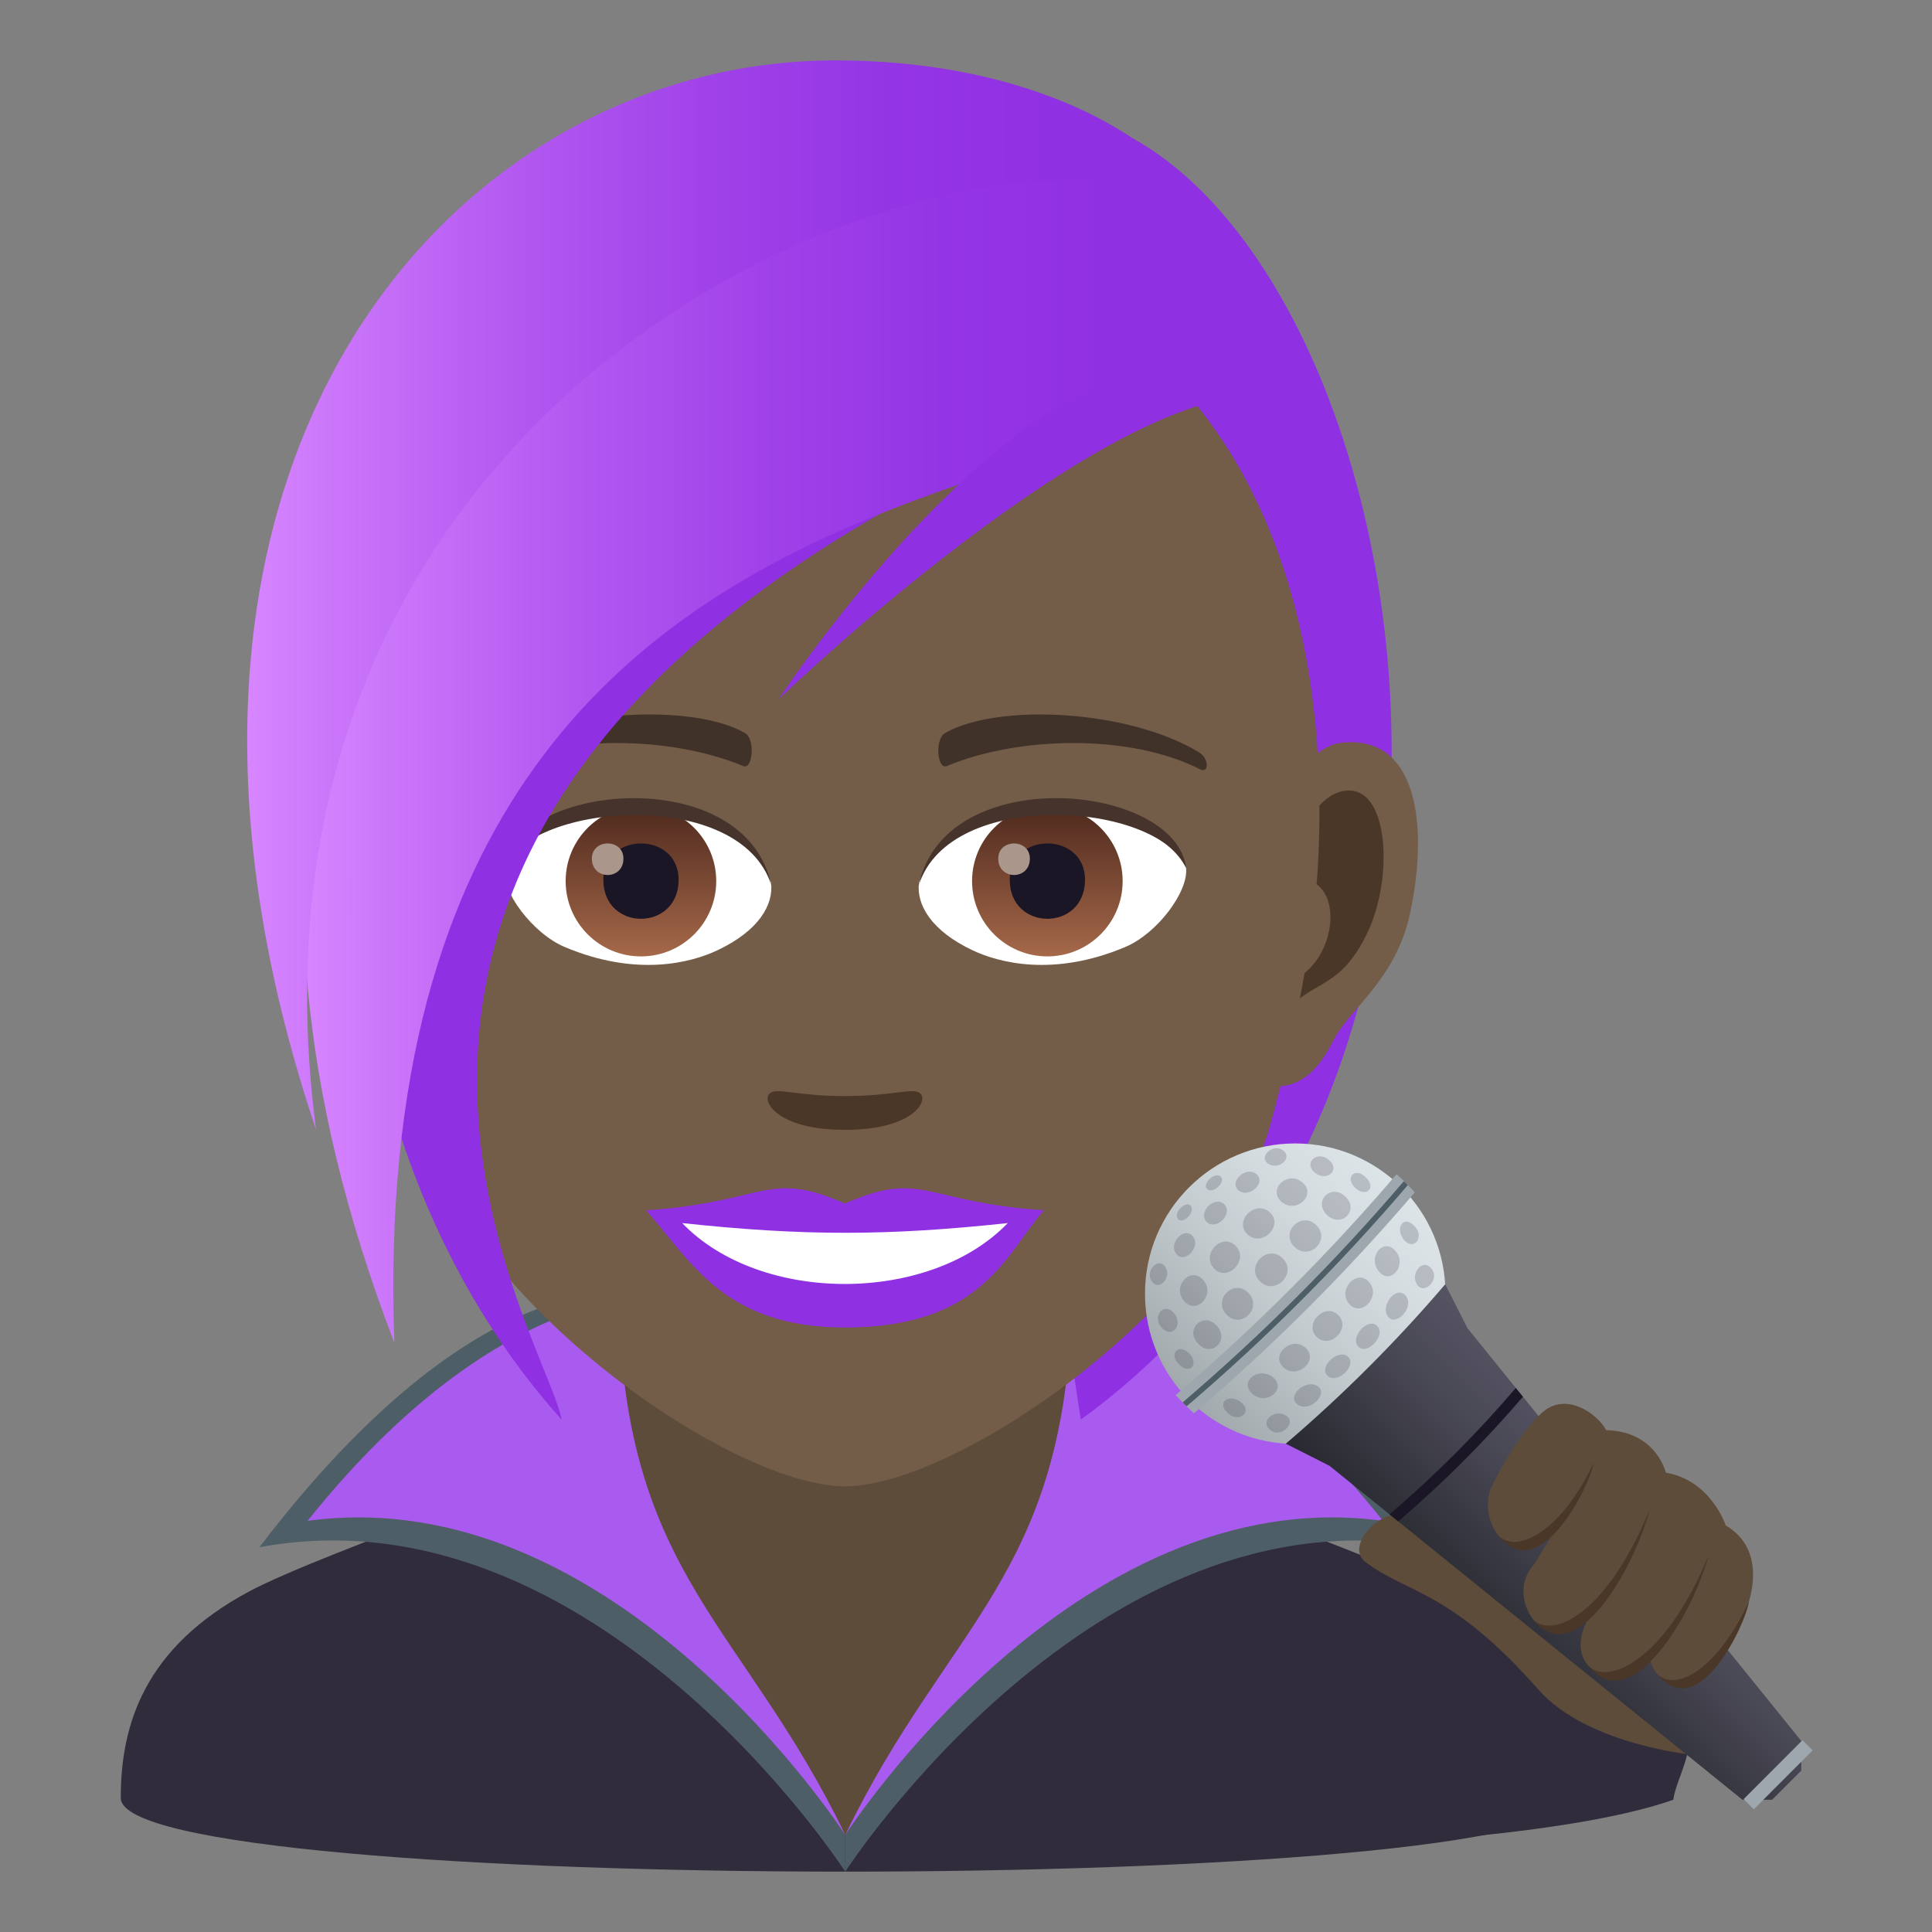 <?xml version="1.0" encoding="utf-8"?>
<!-- Generator: Adobe Illustrator 15.0.0, SVG Export Plug-In . SVG Version: 6.00 Build 0)  -->
<!DOCTYPE svg PUBLIC "-//W3C//DTD SVG 1.1//EN" "http://www.w3.org/Graphics/SVG/1.1/DTD/svg11.dtd">
<svg version="1.1" id="Layer_1" xmlns:x="http://ns.adobe.com/Extensibility/1.0/" xmlns:i="http://ns.adobe.com/AdobeIllustrator/10.0/" xmlns:graph="http://ns.adobe.com/Graphs/1.0/"
	 xmlns="http://www.w3.org/2000/svg" xmlns:xlink="http://www.w3.org/1999/xlink" xmlns:a="http://ns.adobe.com/AdobeSVGViewerExtensions/3.0/"
	 x="0px" y="0px" width="64px" height="64px" viewBox="0 0 64 64" enable-background="new 0 0 64 64" xml:space="preserve">
<rect x="0" y="0" width="64" height="64" fill="#808080" stroke="none"/>
<path fill="#302C3B" d="M8.254,52.718C10.656,51.43,20.5,48.01,20.5,48.01l15-0.029c0,0,9.913,3.441,12.301,4.734
	C51.271,54.587,52,57.144,52,59.56c0,3.254-48,3.254-48,0C4,57.14,4.774,54.583,8.254,52.718z"/>
<path fill="#5E4C3B" d="M19.996,49.947c0,3.332,8.004,10.838,8.004,10.838s8.004-7.506,8.004-10.838v-8.035H19.996V49.947z"/>
<path fill="#4E5E67" d="M34.938,42.896c2.289,6.086-0.986,9.057-6.938,17.889V62c0,0,8.285-12.807,19.406-10.744
	C40.021,41.561,34.938,42.896,34.938,42.896z"/>
<path fill="#4E5E67" d="M21.064,42.896c0,0-5.084-1.336-12.471,8.359C19.715,49.193,28,62,28,62v-1.215
	C22.049,51.953,18.773,48.982,21.064,42.896z"/>
<path fill="#AA5BEF" d="M35.504,43.117C35.311,52.189,31.383,53.783,28,60.785c0,0,7.578-11.803,17.813-10.404
	C40.203,43.352,35.504,43.117,35.504,43.117z"/>
<path fill="#AA5BEF" d="M10.189,50.381C20.422,48.982,28,60.785,28,60.785c-3.383-7.002-7.311-8.596-7.504-17.668
	C20.496,43.117,15.799,43.352,10.189,50.381z"/>
<path fill="#9030E3" d="M37.516,4.578c-3.238,4.223-4.207,26.861-1.713,42.449C51.445,35.652,46.973,9.805,37.516,4.578z"/>
<path id="Path_164_" fill="#735C48" d="M44.418,24.607c-2.543,0.309-4.379,8.824-2.781,11.07c0.225,0.314,1.535,0.816,2.508-1.168
	c0.537-1.098,2.09-2.014,2.57-4.279C47.332,27.328,46.947,24.303,44.418,24.607z"/>
<path id="Path_163_" fill="#735C48" d="M11.566,24.607c2.543,0.309,4.379,8.824,2.779,11.07c-0.225,0.314-1.535,0.816-2.506-1.168
	c-0.539-1.098-2.092-2.014-2.572-4.279C8.652,27.328,9.037,24.301,11.566,24.607z"/>
<path id="Path_162_" fill="#4A3728" d="M44.348,26.242c-0.662,0.207-1.387,1.219-1.779,2.898c2.32-0.498,1.74,3.365-0.275,3.438
	c0.018,0.389,0.045,0.789,0.092,1.207c0.971-1.408,1.957-0.842,2.936-2.941C46.201,28.953,45.992,25.725,44.348,26.242z"/>
<path id="Path_161_" fill="#4A3728" d="M13.414,29.135c-0.393-1.676-1.115-2.686-1.777-2.893c-1.643-0.518-1.854,2.711-0.973,4.602
	c0.977,2.1,1.963,1.533,2.936,2.941c0.047-0.42,0.074-0.82,0.09-1.209C11.695,32.48,11.125,28.666,13.414,29.135z"/>
<path fill="#735C48" d="M27.992,8.236c-11.02,0-16.326,8.973-15.664,20.51c0.137,2.32,0.783,5.666,1.578,8.531
	c1.652,5.959,10.373,11.959,14.086,11.959c3.711,0,12.432-6,14.084-11.959c0.797-2.865,1.441-6.211,1.578-8.531
	C44.316,17.209,39.012,8.236,27.992,8.236z"/>
<path fill="#9030E3" d="M27.99,39.869c-2.582-1.135-2.602-0.045-6.588,0.223c1.496,1.697,2.598,3.883,6.586,3.883
	c4.58,0,5.354-2.48,6.594-3.883C30.592,39.824,30.574,38.734,27.99,39.869z"/>
<path fill="#FFFFFF" d="M22.598,40.516c2.604,2.707,8.217,2.672,10.785,0C29.377,40.945,26.607,40.945,22.598,40.516z"/>
<path fill="#403229" d="M39.699,24.908c-2.393-1.428-6.688-1.602-8.385-0.629c-0.361,0.195-0.266,1.227,0.047,1.098
	c2.422-1.01,6.115-1.059,8.391,0.107C40.055,25.639,40.063,25.115,39.699,24.908z"/>
<path fill="#403229" d="M16.283,24.908c2.393-1.428,6.686-1.602,8.389-0.629c0.359,0.195,0.264,1.227-0.049,1.098
	c-2.426-1.01-6.113-1.061-8.391,0.107C15.926,25.639,15.92,25.115,16.283,24.908z"/>
<path fill="#4A3728" d="M30.469,36.209c-0.264-0.186-0.879,0.1-2.479,0.1c-1.598,0-2.215-0.285-2.477-0.1
	c-0.314,0.221,0.186,1.219,2.477,1.219S30.783,36.432,30.469,36.209z"/>
<path id="Path_160_" fill="#FFFFFF" d="M25.541,29.236c0.094,0.73-0.402,1.594-1.773,2.242c-0.869,0.412-2.68,0.896-5.061-0.107
	c-1.066-0.449-2.105-1.85-2.012-2.625C17.984,26.314,24.334,25.959,25.541,29.236z"/>
<linearGradient id="Oval_1_" gradientUnits="userSpaceOnUse" x1="-425.191" y1="477.442" x2="-425.191" y2="478.201" gradientTransform="matrix(6.57 0 0 -6.57 2814.78 3168.528)">
	<stop  offset="0" style="stop-color:#A6694A"/>
	<stop  offset="1" style="stop-color:#4F2A1E"/>
	<a:midPointStop  offset="0" style="stop-color:#A6694A"/>
	<a:midPointStop  offset="0.5" style="stop-color:#A6694A"/>
	<a:midPointStop  offset="1" style="stop-color:#4F2A1E"/>
</linearGradient>
<circle id="Oval_34_" fill="url(#Oval_1_)" cx="21.232" cy="29.188" r="2.494"/>
<path id="Path_159_" fill="#1A1626" d="M19.986,29.141c0,1.727,2.494,1.727,2.494,0C22.48,27.539,19.986,27.539,19.986,29.141z"/>
<path id="Path_158_" fill="#AB968C" d="M19.607,28.443c0,0.723,1.045,0.723,1.045,0C20.652,27.773,19.607,27.773,19.607,28.443z"/>
<path id="Path_157_" fill="#45332C" d="M25.553,29.332c-1.014-3.254-7.918-2.773-8.857-0.586
	C17.043,25.943,24.689,25.205,25.553,29.332z"/>
<path id="Path_153_" fill="#FFFFFF" d="M30.443,29.236c-0.094,0.73,0.402,1.594,1.771,2.242c0.871,0.412,2.682,0.896,5.061-0.107
	c1.068-0.449,2.107-1.85,2.014-2.625C38,26.314,31.65,25.959,30.443,29.236z"/>
<linearGradient id="Oval_2_" gradientUnits="userSpaceOnUse" x1="-425.84" y1="477.442" x2="-425.84" y2="478.201" gradientTransform="matrix(6.57 0 0 -6.57 2832.511 3168.528)">
	<stop  offset="0" style="stop-color:#A6694A"/>
	<stop  offset="1" style="stop-color:#4F2A1E"/>
	<a:midPointStop  offset="0" style="stop-color:#A6694A"/>
	<a:midPointStop  offset="0.5" style="stop-color:#A6694A"/>
	<a:midPointStop  offset="1" style="stop-color:#4F2A1E"/>
</linearGradient>
<circle id="Oval_33_" fill="url(#Oval_2_)" cx="34.695" cy="29.188" r="2.494"/>
<path id="Path_152_" fill="#1A1626" d="M33.449,29.141c0,1.727,2.494,1.727,2.494,0C35.943,27.539,33.449,27.539,33.449,29.141z"/>
<path id="Path_151_" fill="#AB968C" d="M33.068,28.443c0,0.723,1.047,0.723,1.047,0C34.115,27.773,33.068,27.773,33.068,28.443z"/>
<path id="Path_150_" fill="#45332C" d="M30.434,29.332c1.01-3.252,7.91-2.787,8.855-0.586
	C38.939,25.943,31.295,25.205,30.434,29.332z"/>
<path fill="#9030E3" d="M35.17,14.027c-4.652-5.938-8.4-8.918-8.4-8.918c-16.115,2.58-20.055,28.676-8.166,41.918
	C18.133,44.244,6.283,26.494,35.17,14.027z"/>
<linearGradient id="SVGID_1_" gradientUnits="userSpaceOnUse" x1="10.055" y1="24.531" x2="41.593" y2="24.531">
	<stop  offset="0" style="stop-color:#D885FF"/>
	<stop  offset="0.071" style="stop-color:#CD79FB"/>
	<stop  offset="0.28" style="stop-color:#B359F1"/>
	<stop  offset="0.482" style="stop-color:#A042E9"/>
	<stop  offset="0.673" style="stop-color:#9435E5"/>
	<stop  offset="0.842" style="stop-color:#9030E3"/>
	<a:midPointStop  offset="0" style="stop-color:#D885FF"/>
	<a:midPointStop  offset="0.319" style="stop-color:#D885FF"/>
	<a:midPointStop  offset="0.842" style="stop-color:#9030E3"/>
</linearGradient>
<path fill="url(#SVGID_1_)" d="M40.848,8.037C32.953-2.266,0.055,10.609,13.064,44.484C11.764,8.932,47.111,19.316,40.848,8.037z"/>
<linearGradient id="SVGID_2_" gradientUnits="userSpaceOnUse" x1="8.189" y1="19.714" x2="39.893" y2="19.714">
	<stop  offset="0" style="stop-color:#D885FF"/>
	<stop  offset="0.071" style="stop-color:#CD79FB"/>
	<stop  offset="0.28" style="stop-color:#B359F1"/>
	<stop  offset="0.482" style="stop-color:#A042E9"/>
	<stop  offset="0.673" style="stop-color:#9435E5"/>
	<stop  offset="0.842" style="stop-color:#9030E3"/>
	<a:midPointStop  offset="0" style="stop-color:#D885FF"/>
	<a:midPointStop  offset="0.319" style="stop-color:#D885FF"/>
	<a:midPointStop  offset="0.842" style="stop-color:#9030E3"/>
</linearGradient>
<path fill="url(#SVGID_2_)" d="M27.678,2C14.93,2,3.078,15.426,10.471,37.428C7.188,12.43,31.871,2.922,39.893,6.813
	C37.885,4.006,33.414,2,27.678,2z"/>
<path fill="#9030E3" d="M25.787,23.17c0,0,12.281-11.855,17.213-9.865C36.236,7.221,25.787,23.17,25.787,23.17z"/>
<path fill="#302C3B" d="M55.43,59.619c-3,1.06-8.799,1.381-8.799,1.381s1.986-5.372,3.52-5.313
	C58.053,55.985,55.64,58.133,55.43,59.619z"/>
<path fill="#5E4C3B" d="M45.225,51.737c-0.84-0.644,1.16-2.572,2.362-1.054c0.484,0.614,8.689,7.473,8.689,7.473
	s-3.662-0.306-5.316-2.188C48.047,52.656,46.599,52.793,45.225,51.737z"/>
<linearGradient id="SVGID_3_" gradientUnits="userSpaceOnUse" x1="-275.481" y1="-158.001" x2="-248.481" y2="-158.001" gradientTransform="matrix(0.261 -0.261 0.261 0.261 152.396 15.748)">
	<stop  offset="0" style="stop-color:#A0A8AB"/>
	<stop  offset="0.024" style="stop-color:#A2AAAD"/>
	<stop  offset="0.429" style="stop-color:#C2CACD"/>
	<stop  offset="0.768" style="stop-color:#D6DDE1"/>
	<stop  offset="1" style="stop-color:#DDE4E8"/>
	<a:midPointStop  offset="0" style="stop-color:#A0A8AB"/>
	<a:midPointStop  offset="0.376" style="stop-color:#A0A8AB"/>
	<a:midPointStop  offset="1" style="stop-color:#DDE4E8"/>
</linearGradient>
<circle fill="url(#SVGID_3_)" cx="42.906" cy="42.855" r="4.977"/>
<path fill="#9EA7AD" d="M46.264,38.896c-2.244,2.627-4.691,5.074-7.318,7.318c0.092,0.107,0.496,0.512,0.605,0.604
	c2.627-2.244,5.072-4.691,7.316-7.318C46.777,39.393,46.373,38.986,46.264,38.896z"/>
<path fill="#4E5E67" d="M46.5,39.133c-2.244,2.627-4.689,5.074-7.318,7.318c0.014,0.029,0.1,0.117,0.131,0.131
	c2.629-2.244,5.074-4.691,7.318-7.318C46.619,39.232,46.531,39.145,46.5,39.133z"/>
<linearGradient id="SVGID_4_" gradientUnits="userSpaceOnUse" x1="70.152" y1="-57.808" x2="77.621" y2="-57.808" gradientTransform="matrix(0.707 -0.707 0.707 0.707 40.841 145.28)">
	<stop  offset="0" style="stop-color:#282930"/>
	<stop  offset="0.649" style="stop-color:#494855"/>
	<stop  offset="1" style="stop-color:#565463"/>
	<a:midPointStop  offset="0" style="stop-color:#282930"/>
	<a:midPointStop  offset="0.436" style="stop-color:#282930"/>
	<a:midPointStop  offset="1" style="stop-color:#565463"/>
</linearGradient>
<path fill="url(#SVGID_4_)" d="M47.875,42.543c-1.619,1.896-3.385,3.662-5.281,5.281c0.479,0.244,0.957,0.484,1.436,0.727
	l0.002-0.002l13.688,11.07h0.984l0.967-0.967l-0.002-0.982l-11.07-13.688c0.002-0.002,0.002-0.002,0.004-0.004
	C48.359,43.5,48.117,43.023,47.875,42.543z"/>
<path fill="#1A1626" d="M50.213,45.979c-1.283,1.502-2.682,2.902-4.184,4.186c0.096,0.078,0.193,0.156,0.289,0.234
	c1.482-1.268,2.863-2.648,4.131-4.129C50.371,46.172,50.293,46.074,50.213,45.979z"/>
<rect x="57.479" y="58.569" transform="matrix(0.707 -0.708 0.708 0.707 -24.344 58.885)" fill="#9EA7AD" width="2.758" height="0.476"/>
<path opacity="0.2" fill="#302C3B" d="M42.611,46.898c0.346,0.225-0.174,0.768-0.533,0.471
	C41.707,47.066,42.248,46.654,42.611,46.898z"/>
<path opacity="0.2" fill="#302C3B" d="M43.66,45.928c0.348,0.232-0.256,0.865-0.656,0.611C42.572,46.252,43.273,45.65,43.66,45.928z
	"/>
<path opacity="0.2" fill="#302C3B" d="M44.664,44.953c0.277,0.27-0.322,0.881-0.66,0.645C43.627,45.314,44.338,44.637,44.664,44.953
	z"/>
<path opacity="0.2" fill="#302C3B" d="M45.648,43.955c0.236,0.336-0.375,0.938-0.645,0.658
	C44.686,44.289,45.363,43.576,45.648,43.955z"/>
<path opacity="0.2" fill="#302C3B" d="M46.59,42.953c0.254,0.402-0.379,1.004-0.613,0.658C45.699,43.225,46.303,42.523,46.59,42.953
	z"/>
<path opacity="0.2" fill="#302C3B" d="M47.42,42.027c0.297,0.361-0.246,0.879-0.473,0.533C46.703,42.197,47.117,41.658,47.42,42.027
	z"/>
<path opacity="0.2" fill="#302C3B" d="M41.129,46.465c0.379,0.336-0.131,0.697-0.475,0.326
	C40.291,46.445,40.73,46.141,41.129,46.465z"/>
<path opacity="0.2" fill="#302C3B" d="M46.842,40.604c0.373,0.346,0.01,0.854-0.328,0.475C46.191,40.68,46.494,40.24,46.842,40.604z
	"/>
<path opacity="0.2" fill="#302C3B" d="M42.172,45.629c0.463,0.387-0.213,0.947-0.672,0.553
	C41.016,45.793,41.68,45.236,42.172,45.629z"/>
<path opacity="0.2" fill="#302C3B" d="M43.254,44.652c0.439,0.404-0.258,1.047-0.721,0.66
	C42.045,44.912,42.785,44.225,43.254,44.652z"/>
<path opacity="0.2" fill="#302C3B" d="M44.344,43.576c0.408,0.438-0.279,1.125-0.719,0.719
	C43.164,43.861,43.91,43.113,44.344,43.576z"/>
<path opacity="0.2" fill="#302C3B" d="M45.363,42.482c0.385,0.463-0.256,1.162-0.662,0.721
	C44.275,42.734,44.963,41.994,45.363,42.482z"/>
<path opacity="0.2" fill="#302C3B" d="M46.232,41.449c0.395,0.459-0.168,1.137-0.555,0.674
	C45.285,41.631,45.842,40.967,46.232,41.449z"/>
<path opacity="0.2" fill="#302C3B" d="M39.396,44.834c0.352,0.385-0.018,0.715-0.338,0.363
	C38.707,44.875,39.02,44.477,39.396,44.834z"/>
<path opacity="0.2" fill="#302C3B" d="M45.246,39.01c0.352,0.32,0.023,0.688-0.361,0.336C44.527,38.969,44.926,38.654,45.246,39.01z
	"/>
<path opacity="0.2" fill="#302C3B" d="M40.295,43.902c0.463,0.492-0.166,1.082-0.598,0.617
	C39.242,44.078,39.813,43.432,40.295,43.902z"/>
<path opacity="0.2" fill="#302C3B" d="M41.352,42.826c0.488,0.504-0.246,1.219-0.715,0.727
	C40.156,43.074,40.857,42.336,41.352,42.826z"/>
<path opacity="0.2" fill="#302C3B" d="M42.492,41.684c0.498,0.496-0.264,1.258-0.758,0.76
	C41.242,41.947,41.996,41.191,42.492,41.684z"/>
<path opacity="0.2" fill="#302C3B" d="M43.604,40.586c0.49,0.471-0.223,1.205-0.727,0.715
	C42.387,40.807,43.125,40.107,43.604,40.586z"/>
<path opacity="0.2" fill="#302C3B" d="M44.57,39.646c0.465,0.432-0.123,1.061-0.617,0.598C43.48,39.764,44.129,39.191,44.57,39.646z
	"/>
<path opacity="0.2" fill="#302C3B" d="M38.885,43.49c0.336,0.4-0.068,0.871-0.395,0.496C38.143,43.633,38.539,43.111,38.885,43.49z"
	/>
<path opacity="0.2" fill="#302C3B" d="M39.854,42.395c0.432,0.49-0.221,1.184-0.631,0.701
	C38.809,42.635,39.422,41.928,39.854,42.395z"/>
<path opacity="0.2" fill="#302C3B" d="M40.932,41.268c0.465,0.471-0.279,1.23-0.721,0.744
	C39.781,41.545,40.479,40.816,40.932,41.268z"/>
<path opacity="0.2" fill="#302C3B" d="M42.063,40.16c0.484,0.441-0.275,1.186-0.746,0.723C40.865,40.43,41.594,39.73,42.063,40.16z"
	/>
<path opacity="0.2" fill="#302C3B" d="M43.146,39.172c0.484,0.41-0.213,1.064-0.703,0.631
	C41.979,39.373,42.684,38.758,43.146,39.172z"/>
<path opacity="0.2" fill="#302C3B" d="M44.037,38.439c0.373,0.328-0.096,0.732-0.496,0.396
	C43.16,38.488,43.682,38.094,44.037,38.439z"/>
<path opacity="0.2" fill="#302C3B" d="M38.59,41.949c0.25,0.334-0.174,0.844-0.428,0.506C37.91,42.133,38.35,41.633,38.59,41.949z"
	/>
<path opacity="0.2" fill="#302C3B" d="M39.506,40.943c0.299,0.344-0.262,0.953-0.545,0.588
	C38.695,41.186,39.225,40.623,39.506,40.943z"/>
<path opacity="0.2" fill="#302C3B" d="M40.545,39.885c0.336,0.309-0.271,0.916-0.58,0.582C39.678,40.154,40.232,39.6,40.545,39.885z
	"/>
<path opacity="0.2" fill="#302C3B" d="M41.609,38.885c0.367,0.283-0.242,0.84-0.586,0.543
	C40.701,39.148,41.264,38.621,41.609,38.885z"/>
<path opacity="0.2" fill="#302C3B" d="M42.506,38.111c0.338,0.256-0.174,0.678-0.508,0.43
	C41.684,38.301,42.182,37.861,42.506,38.111z"/>
<path opacity="0.2" fill="#302C3B" d="M39.439,39.939c0.182,0.197-0.26,0.654-0.426,0.432
	C38.869,40.168,39.279,39.764,39.439,39.939z"/>
<path opacity="0.2" fill="#302C3B" d="M40.422,38.963c0.223,0.166-0.234,0.607-0.434,0.426
	C39.813,39.229,40.217,38.818,40.422,38.963z"/>
<path fill="#5E4C3B" d="M53.205,47.376c1.666,0.038,1.979,1.409,1.979,1.409c1.501,0.255,1.984,1.749,1.984,1.749
	c2.817,1.641-1.775,7.424-2.561,4.283c-1.316,1.447-3.012,0.302-1.868-1.408c-1.445,1.742-2.852-0.369-2.027-1.447
	c0.31-0.404,0.544-0.912,0.905-1.373c-1.494,1.746-2.736-0.219-2.206-1.338c0.591-1.238,1.438-2.346,1.856-2.594
	C52.096,46.167,53.012,46.974,53.205,47.376z"/>
<path fill="#4A3728" d="M49.646,50.87c1.356,1.738,3.051-1.715,3.141-2.404C51.707,50.759,50.236,51.479,49.646,50.87z"/>
<path fill="#4A3728" d="M54.897,55.444c1.356,1.738,2.946-1.687,3.034-2.377C56.854,55.361,55.487,56.054,54.897,55.444z"/>
<path fill="#4A3728" d="M50.798,53.653c1.356,1.738,3.319-1.635,3.85-3.645C53.178,53.579,51.388,54.263,50.798,53.653z"/>
<path fill="#4A3728" d="M52.635,55.194c1.355,1.736,3.43-1.651,3.961-3.663C55.125,55.102,53.225,55.802,52.635,55.194z"/>
</svg>
